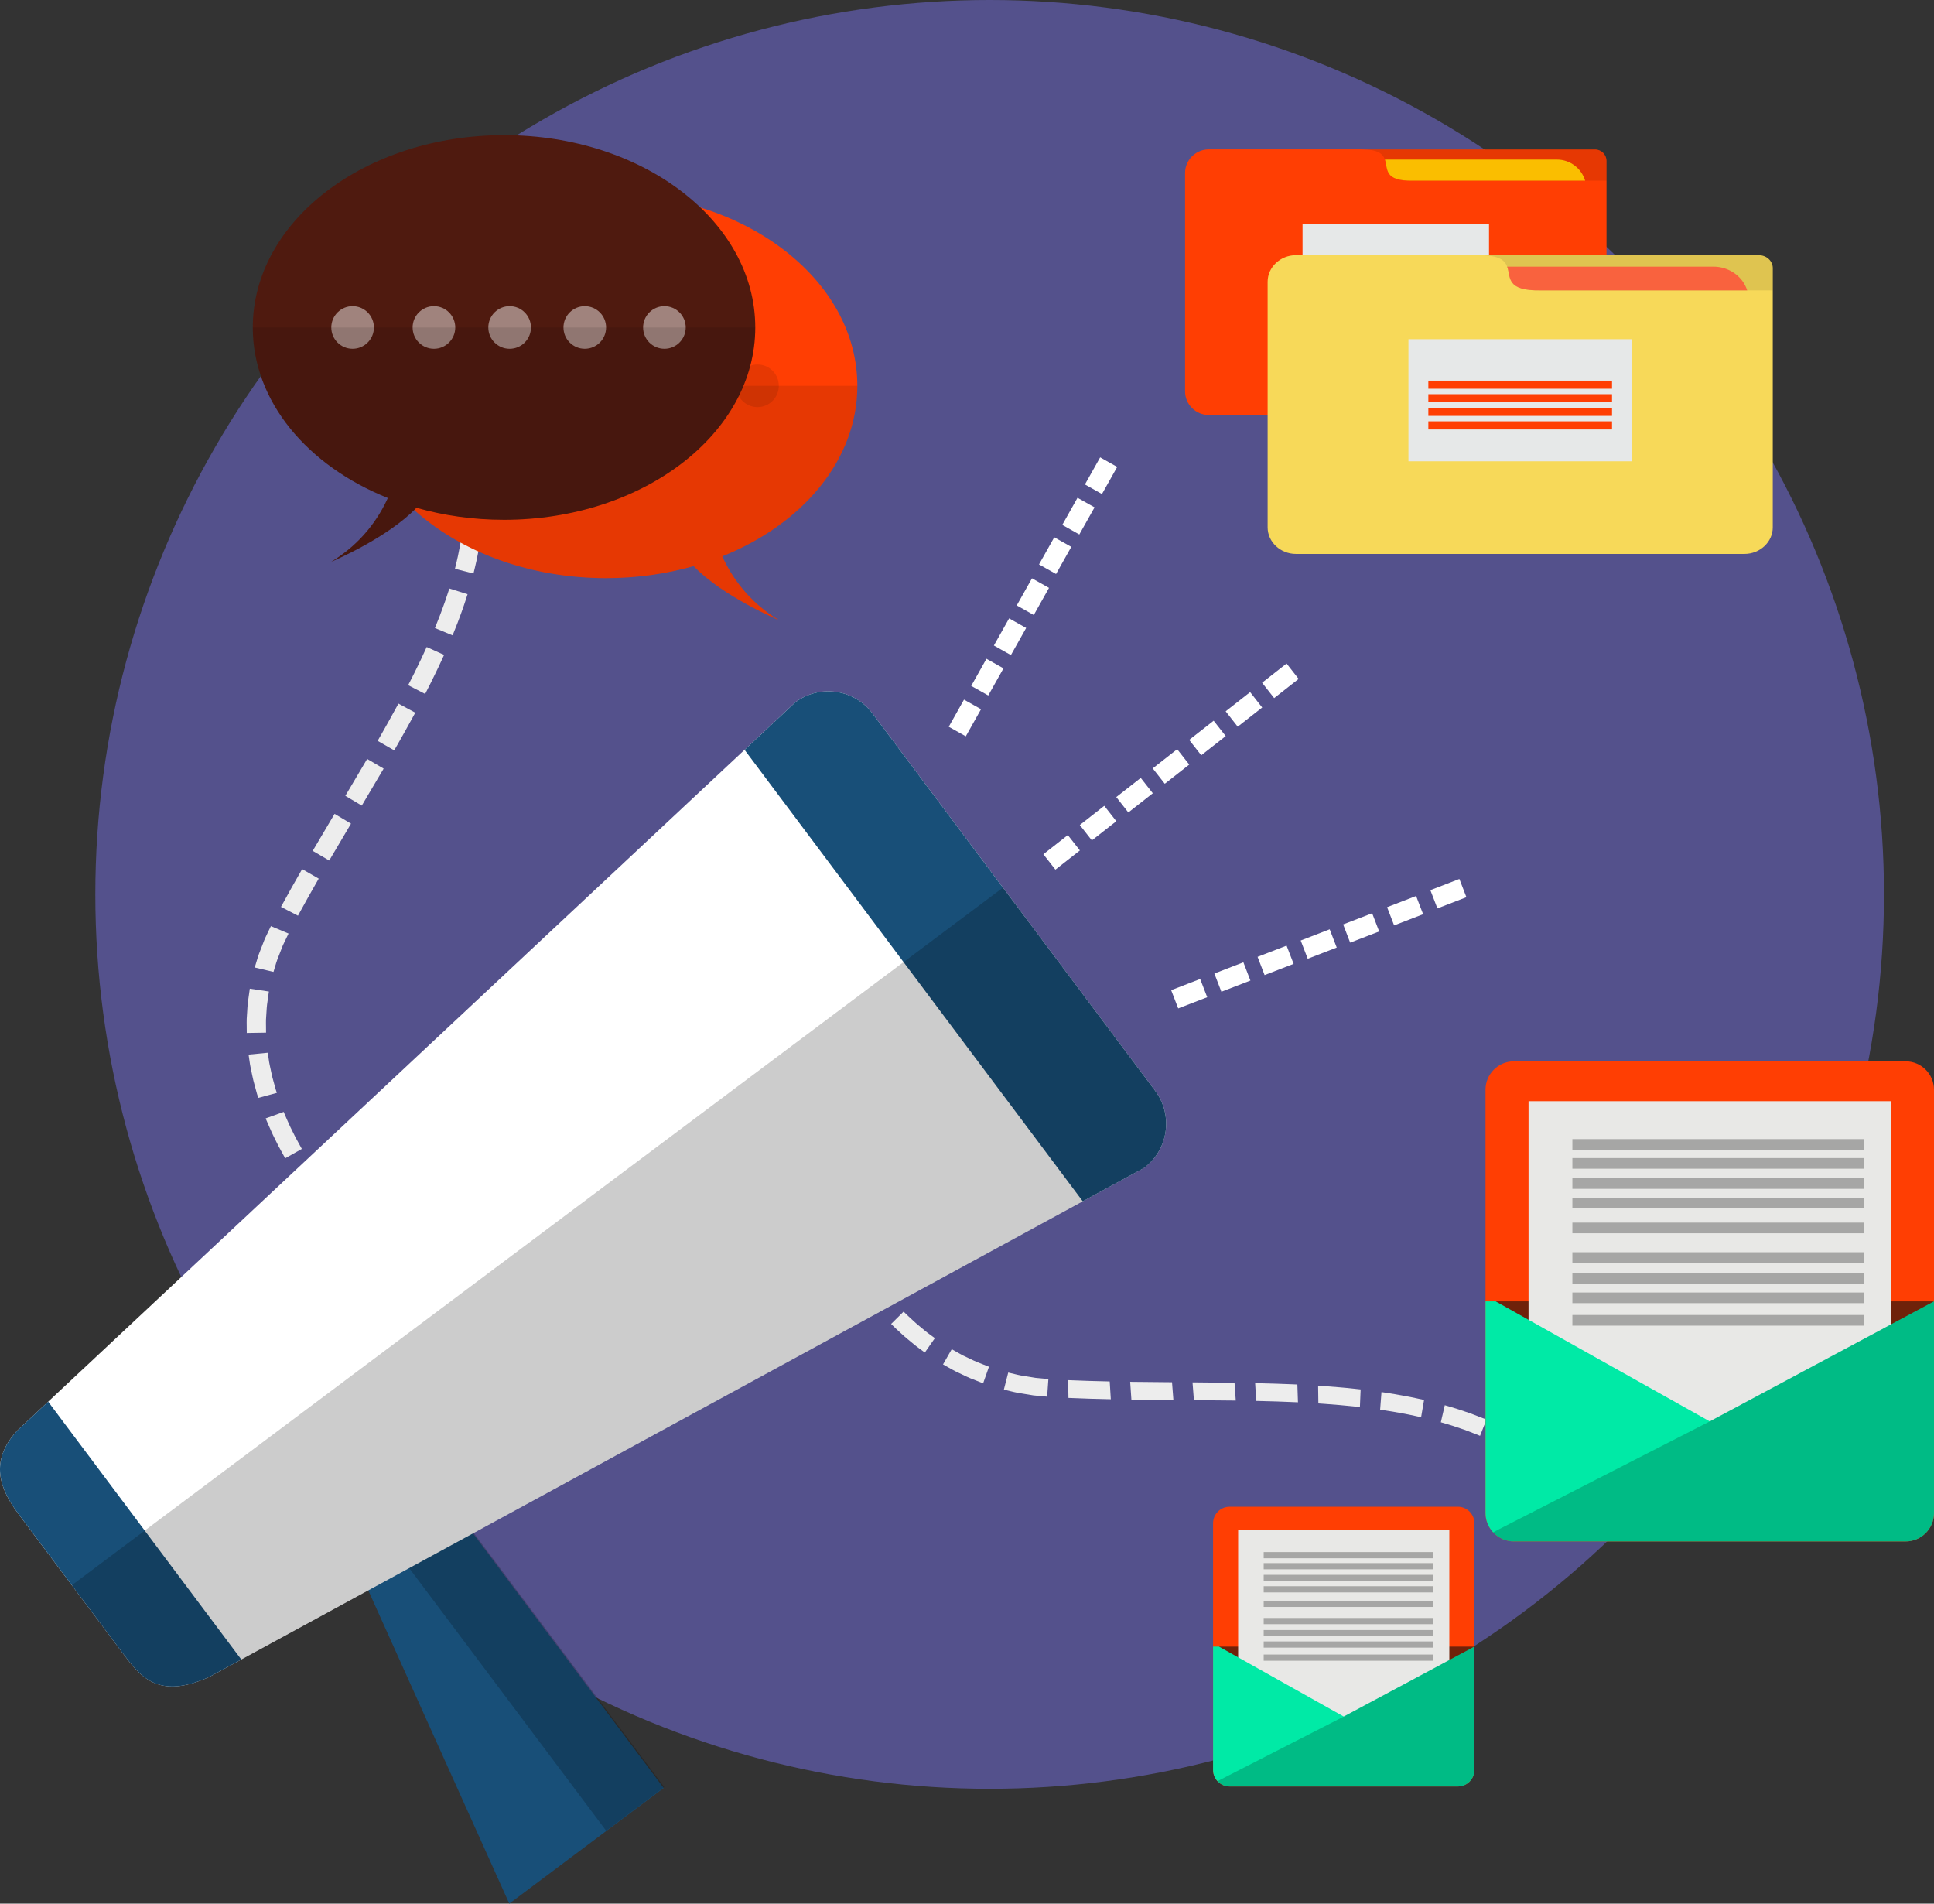 <?xml version="1.0" encoding="utf-8"?>
<!-- Generator: Adobe Illustrator 21.0.2, SVG Export Plug-In . SVG Version: 6.00 Build 0)  -->
<svg version="1.1" id="Capa_1" xmlns="http://www.w3.org/2000/svg" xmlns:xlink="http://www.w3.org/1999/xlink" x="0px" y="0px"
	 viewBox="0 0 220.863 217.376" style="enable-background:new 0 0 220.863 217.376;" xml:space="preserve">
<rect x="0" y="0" width="220.863" height="217.376" fill="#333333" stroke="none"/>
<style type="text/css">
	.st0{fill-rule:evenodd;clip-rule:evenodd;fill:#DDDDDD;}
	.st1{fill:#3B86B1;}
	.st2{opacity:0.25;fill-rule:evenodd;clip-rule:evenodd;fill:#020202;}
	.st3{fill:#FFFFFF;}
	.st4{opacity:0.5;}
	.st5{fill-rule:evenodd;clip-rule:evenodd;fill:#A8A8A8;}
	.st6{fill-rule:evenodd;clip-rule:evenodd;fill:#FFFFFF;}
	.st7{fill-rule:evenodd;clip-rule:evenodd;fill:#3B86B1;}
	.st8{opacity:0.5;fill:#2C6882;}
	.st9{opacity:0.75;fill-rule:evenodd;clip-rule:evenodd;fill:#282828;}
	.st10{opacity:0.5;fill:#FFFFFF;}
	.st11{fill-rule:evenodd;clip-rule:evenodd;fill:none;stroke:#FFFFFF;stroke-miterlimit:10;}
	.st12{fill:none;stroke:#FFFFFF;stroke-miterlimit:10;}
	.st13{fill:#FFFFFF;stroke:#3B86B1;stroke-width:1.714;stroke-miterlimit:10;}
	.st14{fill-rule:evenodd;clip-rule:evenodd;}
	.st15{opacity:0.85;fill:#FFFFFF;}
	.st16{opacity:0.5;fill-rule:evenodd;clip-rule:evenodd;}
	.st17{fill-rule:evenodd;clip-rule:evenodd;fill:#FEFEFE;}
	.st18{fill:#312767;}
	.st19{opacity:0.48;}
	.st20{opacity:0.25;}
	.st21{fill-rule:evenodd;clip-rule:evenodd;fill:#020202;}
	.st22{fill:#757575;}
	.st23{opacity:0.25;clip-path:url(#XMLID_3763_);}
	.st24{fill:#FFFFFF;stroke:#312767;stroke-miterlimit:10;}
	.st25{fill:#ACABC9;}
	.st26{fill-rule:evenodd;clip-rule:evenodd;fill:#312767;}
	.st27{opacity:0.77;fill:#312767;}
	.st28{opacity:0.25;clip-path:url(#XMLID_3771_);}
	.st29{fill:#9490B2;stroke:#2D2D2D;stroke-width:0.25;stroke-miterlimit:10;}
	.st30{fill:#312767;stroke:#2D2D2D;stroke-width:0.25;stroke-miterlimit:10;}
	.st31{fill:#FCFCFC;}
	.st32{fill:#FFFFFF;stroke:#2D2D2D;stroke-width:0.25;stroke-miterlimit:10;}
	.st33{fill-rule:evenodd;clip-rule:evenodd;fill:#484849;stroke:#2D2D2D;stroke-width:0.25;stroke-miterlimit:10;}
	.st34{fill-rule:evenodd;clip-rule:evenodd;fill:#312767;stroke:#2D2D2D;stroke-width:0.25;stroke-miterlimit:10;}
	.st35{fill-rule:evenodd;clip-rule:evenodd;fill:#FFFFFF;stroke:#2D2D2D;stroke-width:0.25;stroke-miterlimit:10;}
	.st36{fill:#484849;stroke:#2D2D2D;stroke-width:0.25;stroke-miterlimit:10;}
	.st37{fill:#FFFFFF;stroke:#FFFFFF;stroke-miterlimit:10;}
	.st38{fill:#54518C;}
	.st39{opacity:0.25;fill-rule:evenodd;clip-rule:evenodd;fill:#FFFFFF;}
	.st40{fill:#D4A800;}
	.st41{fill:#00AEB3;}
	.st42{fill:#38353B;}
	.st43{fill:#FF8400;}
	.st44{fill:#BF3900;}
	.st45{fill:#00AA9C;}
	.st46{opacity:0.25;clip-path:url(#XMLID_3783_);}
	.st47{fill:none;stroke:#ACABC9;stroke-width:5;stroke-miterlimit:10;}
	.st48{opacity:0.25;clip-path:url(#XMLID_3784_);}
	.st49{fill:#DDDDDD;}
	.st50{opacity:0.25;clip-path:url(#XMLID_3790_);}
	.st51{fill-rule:evenodd;clip-rule:evenodd;fill:#FFFFFF;stroke:#FFFFFF;stroke-miterlimit:10;}
	.st52{fill:#F79748;}
	.st53{fill:#FF7900;}
	.st54{fill:#DD7105;}
	.st55{fill:#02897C;}
	.st56{fill:#0EAD9A;}
	.st57{fill:#28C6AF;}
	.st58{fill:#4FE0C7;}
	.st59{fill:#D37D00;}
	.st60{fill:#D14600;}
	.st61{fill:#E5B92E;}
	.st62{fill:#DD571B;}
	.st63{fill:#E28A17;}
	.st64{opacity:0.25;clip-path:url(#XMLID_3791_);}
	.st65{opacity:0.77;fill:#FFFFFF;}
	.st66{fill:#50565B;stroke:#656C70;stroke-miterlimit:10;}
	.st67{fill:#808589;stroke:#656C70;stroke-miterlimit:10;}
	.st68{fill:#252728;stroke:#000000;stroke-miterlimit:10;}
	.st69{fill:#1A1B1C;stroke:#000000;stroke-miterlimit:10;}
	.st70{fill:#A0A6AA;}
	.st71{fill:#262C35;stroke:#161A1E;stroke-miterlimit:10;}
	.st72{fill:#181D23;}
	.st73{fill:#EABA96;stroke:#E0AA86;stroke-miterlimit:10;}
	.st74{fill:#E0AA86;}
	.st75{stroke:#000000;stroke-width:0.75;stroke-linecap:square;stroke-linejoin:bevel;stroke-miterlimit:10;}
	.st76{fill:#0F1C3F;stroke:#182951;stroke-miterlimit:10;}
	.st77{fill:#132354;stroke:#3F6093;stroke-miterlimit:10;}
	.st78{fill:#0F1C3F;}
	.st79{fill:none;stroke:#3F6093;stroke-width:0.75;stroke-miterlimit:10;}
	.st80{fill:#DBA682;}
	.st81{fill:none;stroke:#E0AA86;stroke-miterlimit:10;}
	.st82{fill:none;stroke:#E0AA86;stroke-linejoin:bevel;stroke-miterlimit:10;}
	.st83{fill:#8A0A8E;stroke:#AC34B2;stroke-miterlimit:10;}
	.st84{fill:#810C87;}
	.st85{fill:#680B6D;}
	.st86{fill:#AC34B2;stroke:#AC34B2;stroke-width:0.5;stroke-miterlimit:10;}
	.st87{fill:none;stroke:#959DA0;stroke-width:0.5;stroke-miterlimit:10;}
	.st88{fill:#959DA0;stroke:#959DA0;stroke-width:0.5;stroke-miterlimit:10;}
	.st89{fill:none;stroke:#AC34B2;stroke-miterlimit:10;}
	.st90{fill:#282828;stroke:#000000;stroke-miterlimit:10;}
	.st91{fill:#EABA96;stroke:#E0AA86;stroke-width:0.5;stroke-miterlimit:10;}
	.st92{fill:#B7896A;}
	.st93{stroke:#000000;stroke-miterlimit:10;}
	.st94{fill:#C1A578;}
	.st95{stroke:#000000;stroke-width:0.25;stroke-linecap:round;stroke-linejoin:round;stroke-miterlimit:10;}
	.st96{fill:#FFFFFF;stroke:#000000;stroke-width:0.25;stroke-linecap:round;stroke-linejoin:round;stroke-miterlimit:10;}
	.st97{fill:#70582D;}
	.st98{stroke:#000000;stroke-linecap:round;stroke-linejoin:round;stroke-miterlimit:10;}
	.st99{fill:none;stroke:#D8A27D;stroke-width:0.75;stroke-miterlimit:10;}
	.st100{fill:#561409;}
	.st101{fill:#BA2A13;}
	.st102{fill:#9E3025;stroke:#4C2311;stroke-width:0.25;stroke-miterlimit:10;}
	.st103{fill:#871D08;stroke:#4C2311;stroke-width:0.25;stroke-miterlimit:10;}
	.st104{fill:#DDAC8A;}
	.st105{fill:#A5ABAD;stroke:#959DA0;stroke-width:0.5;stroke-miterlimit:10;}
	.st106{fill:#B1BABC;}
	.st107{fill:none;stroke:#153847;stroke-width:5;stroke-miterlimit:10;}
	.st108{fill:#3CA7AF;}
	.st109{fill:#3DAD8D;}
	.st110{fill:#3DAA61;}
	.st111{fill:#67A53F;}
	.st112{fill:#95A340;}
	.st113{opacity:0.25;clip-path:url(#XMLID_3797_);}
	.st114{opacity:0.25;clip-path:url(#XMLID_3798_);}
	.st115{opacity:0.25;clip-path:url(#XMLID_3804_);}
	.st116{opacity:0.25;clip-path:url(#XMLID_3805_);}
	.st117{clip-path:url(#SVGID_2_);}
	.st118{fill:none;stroke:#3F6093;stroke-miterlimit:10;}
	.st119{fill:none;stroke:#3F6093;stroke-width:0.75;stroke-linecap:round;stroke-linejoin:round;}
	.st120{fill:none;stroke:#3F6093;stroke-width:0.75;stroke-linecap:round;stroke-linejoin:round;stroke-dasharray:0.989,0.989;}
	
		.st121{fill:none;stroke:#3F6093;stroke-width:0.75;stroke-linecap:round;stroke-linejoin:round;stroke-miterlimit:10;stroke-dasharray:1;}
	.st122{fill:#EAEAEA;stroke:#FFFFFF;stroke-width:0.25;stroke-miterlimit:10;}
	.st123{fill:#D8D8D8;}
	.st124{fill:#282828;stroke:#000000;stroke-width:0.75;stroke-miterlimit:10;}
	.st125{opacity:0.33;fill:#FFFFFF;}
	.st126{fill:none;stroke:#000000;stroke-width:1.5;stroke-linecap:round;stroke-linejoin:round;stroke-miterlimit:10;}
	.st127{opacity:0.64;}
	.st128{fill:#C9C9C9;}
	.st129{fill:#FFF064;}
	.st130{fill:#4F4E4F;}
	.st131{fill:#1E2F47;}
	.st132{opacity:0.1;fill:#FFFFFF;}
	.st133{opacity:0.1;}
	.st134{opacity:0.4;fill:#FFFFFF;}
	.st135{fill-rule:evenodd;clip-rule:evenodd;fill:#F39C12;}
	.st136{fill-rule:evenodd;clip-rule:evenodd;fill:#E6E6E6;}
	.st137{fill-rule:evenodd;clip-rule:evenodd;fill:#474646;}
	.st138{fill-rule:evenodd;clip-rule:evenodd;fill:#D84848;}
	.st139{opacity:0.2;fill-rule:evenodd;clip-rule:evenodd;fill:#231F20;}
	.st140{opacity:0.1;fill-rule:evenodd;clip-rule:evenodd;fill:#231F20;}
	.st141{fill-rule:evenodd;clip-rule:evenodd;fill:#4D4D4D;}
	.st142{fill-rule:evenodd;clip-rule:evenodd;fill:#336699;}
	.st143{fill-rule:evenodd;clip-rule:evenodd;fill:#FF6633;}
	.st144{fill-rule:evenodd;clip-rule:evenodd;fill:#0056A3;}
	.st145{fill-rule:evenodd;clip-rule:evenodd;fill:#33CC99;}
	.st146{fill:#CE6405;}
	.st147{opacity:0.2;fill:#FFFFFF;}
	.st148{fill:#1ABC9C;}
	.st149{opacity:0.2;}
	.st150{fill:#0B2E44;}
	.st151{fill-rule:evenodd;clip-rule:evenodd;fill:#154F77;}
	.st152{fill-rule:evenodd;clip-rule:evenodd;fill:#0D3858;}
	.st153{fill-rule:evenodd;clip-rule:evenodd;fill:#FFFEFE;}
	.st154{fill:#AEC647;}
	.st155{fill:#F3AE1B;}
	.st156{fill:#DF3F11;}
	.st157{fill:#BCDEDE;}
	.st158{fill:#C84119;}
	.st159{fill:#6BB5CE;}
	.st160{fill:#00D0E5;}
	.st161{fill:#FF81ED;}
	.st162{fill:#00C982;}
	.st163{opacity:0.7;}
	.st164{opacity:0.4;}
	.st165{fill-rule:evenodd;clip-rule:evenodd;fill:#0B2E44;}
	.st166{opacity:0.8;fill-rule:evenodd;clip-rule:evenodd;fill:#FFFFFF;}
	.st167{fill:#424242;}
	.st168{opacity:0.2;fill-rule:evenodd;clip-rule:evenodd;fill:#FFFFFF;}
	.st169{fill:#D0EDFA;}
	.st170{fill:#FF651F;}
	.st171{fill:#0051C4;}
	.st172{fill:#E46400;}
	.st173{fill:#C0003B;}
	.st174{fill:#FFEA50;}
	.st175{fill:#FF2C0D;}
	.st176{fill:#FF1A2C;}
	.st177{fill:#FF2C4D;}
	.st178{fill:#FFD74C;}
	.st179{fill:#4C4C4B;}
	.st180{fill:#6CD2EA;}
	.st181{fill:#F7674F;}
	.st182{opacity:0.1;fill-rule:evenodd;clip-rule:evenodd;}
	.st183{fill:#BABABA;}
	.st184{fill:#F9B946;}
	.st185{fill:#4D4789;}
	.st186{fill:#DFC2A9;}
	.st187{fill:#BFA490;}
	.st188{fill:#F5D4B2;}
	.st189{fill:#DF584C;}
	.st190{fill:#C2443E;}
	.st191{fill:#DBDBDA;}
	.st192{fill:#2F363E;}
	.st193{fill:#332524;}
	.st194{fill:#473735;}
	.st195{opacity:0.25;clip-path:url(#XMLID_3806_);}
	.st196{fill:#153847;}
	.st197{fill:#52B8BA;}
	.st198{fill:#35373E;}
	.st199{opacity:0.25;clip-path:url(#XMLID_3807_);}
	.st200{opacity:0.31;fill:#34383A;}
	.st201{opacity:0.16;fill:#3D3835;}
	.st202{fill:#D0D1D4;}
	.st203{opacity:0.31;}
	.st204{fill:#34383A;}
	.st205{opacity:0.16;}
	.st206{fill:#3D3835;}
	.st207{opacity:0.25;clip-path:url(#XMLID_3808_);}
	.st208{fill:#F9E1B4;}
	.st209{opacity:0.25;fill:#050505;}
	.st210{fill:#FCC60F;}
	.st211{fill:#74CAEA;}
	.st212{fill:#050505;}
	.st213{opacity:0.25;clip-path:url(#XMLID_3809_);}
	.st214{fill:#FABC8F;}
	.st215{fill:#3FA995;}
	.st216{opacity:0.17;fill:#020202;}
	.st217{fill:#E1E1E1;}
	.st218{opacity:0.17;}
	.st219{fill:#020202;}
	.st220{opacity:0.25;clip-path:url(#XMLID_3810_);}
	.st221{fill:#BF8E00;}
	.st222{fill:#F7D8D7;}
	.st223{fill:#F18636;}
	.st224{fill:#004460;}
	.st225{fill:#D93A37;}
	.st226{fill:#EDEDED;}
	.st227{fill:#184F78;}
	.st228{fill:#FF3E03;}
	.st229{opacity:0.6;fill:#0F0F0F;}
	.st230{fill:#E8E8E6;}
	.st231{fill:#00EAA6;}
	.st232{fill-rule:evenodd;clip-rule:evenodd;fill:#FF3E03;}
	.st233{opacity:0.1;fill-rule:evenodd;clip-rule:evenodd;fill:#020202;}
	.st234{fill-rule:evenodd;clip-rule:evenodd;fill:#FABE00;}
	.st235{fill-rule:evenodd;clip-rule:evenodd;fill:#E6E8E8;}
	.st236{fill-rule:evenodd;clip-rule:evenodd;fill:#F7D959;}
	.st237{fill-rule:evenodd;clip-rule:evenodd;fill:#F9623E;}
	.st238{fill:#4F1A0F;}
	.st239{opacity:0.46;fill:#FFFFFF;}
	.st240{opacity:0.6;}
	.st241{fill:#0F0F0F;}
	.st242{opacity:0.46;}
	.st243{fill:#48505A;}
	.st244{fill:#C3C3C3;}
	.st245{fill:#E9E9EA;}
	.st246{fill:#9D9E9F;}
	.st247{fill:#F6F4F4;}
	.st248{fill:#6B6A6A;}
	.st249{fill:#C09478;}
	.st250{fill:#F7CDA0;}
	.st251{fill:#9E1010;}
	.st252{fill:#F2F2F2;}
	.st253{opacity:0.2;fill:#060606;}
	.st254{fill:#16AFBE;}
	.st255{fill:#DD2222;}
	.st256{fill:#FFEDDC;}
	.st257{fill:#22272B;}
	.st258{fill:#5B6375;}
	.st259{fill:#060606;}
</style>
<g>
	<g id="Background_2_1_">
		<circle class="st38" cx="113.018" cy="102.132" r="102.132"/>
	</g>
	<g id="Notification_Massage_1_">
		<g id="Line_1_">
			<g>
				<g>
					
						<rect x="133.998" y="112.426" transform="matrix(0.933 -0.36 0.36 0.933 -31.745 56.414)" class="st3" width="3.55" height="2.232"/>
				</g>
				<g>
					
						<rect x="138.932" y="110.524" transform="matrix(0.933 -0.36 0.36 0.933 -30.732 58.061)" class="st3" width="3.552" height="2.232"/>
				</g>
				<g>
					
						<rect x="143.867" y="108.623" transform="matrix(0.933 -0.36 0.36 0.933 -29.718 59.708)" class="st3" width="3.552" height="2.231"/>
				</g>
				<g>
					
						<rect x="148.803" y="106.722" transform="matrix(0.933 -0.36 0.36 0.933 -28.714 61.394)" class="st3" width="3.55" height="2.231"/>
				</g>
				<g>
					
						<rect x="153.737" y="104.82" transform="matrix(0.933 -0.359 0.359 0.933 -27.679 62.955)" class="st3" width="3.551" height="2.23"/>
				</g>
				<g>
					
						<rect x="158.672" y="102.918" transform="matrix(0.933 -0.36 0.36 0.933 -26.685 64.69)" class="st3" width="3.55" height="2.23"/>
				</g>
				<g>
					
						<rect x="163.607" y="101.017" transform="matrix(0.933 -0.36 0.36 0.933 -25.663 66.297)" class="st3" width="3.551" height="2.231"/>
				</g>
			</g>
			<g>
				<g>
					
						<rect x="119.459" y="96.121" transform="matrix(0.787 -0.617 0.617 0.787 -34.169 95.606)" class="st3" width="3.551" height="2.231"/>
				</g>
				<g>
					
						<rect x="123.619" y="92.857" transform="matrix(0.787 -0.617 0.617 0.787 -31.267 97.403)" class="st3" width="3.551" height="2.23"/>
				</g>
				<g>
					
						<rect x="127.78" y="89.592" transform="matrix(0.787 -0.617 0.617 0.787 -28.362 99.349)" class="st3" width="3.551" height="2.231"/>
				</g>
				<g>
					
						<rect x="131.941" y="86.327" transform="matrix(0.787 -0.617 0.617 0.787 -25.459 101.209)" class="st3" width="3.55" height="2.231"/>
				</g>
				<g>
					
						<rect x="136.101" y="83.062" transform="matrix(0.787 -0.617 0.617 0.787 -22.554 103.093)" class="st3" width="3.55" height="2.231"/>
				</g>
				<g>
					
						<rect x="140.262" y="79.797" transform="matrix(0.787 -0.617 0.617 0.787 -19.65 104.965)" class="st3" width="3.551" height="2.231"/>
				</g>
				<g>
					
						<rect x="144.421" y="76.532" transform="matrix(0.787 -0.617 0.617 0.787 -16.747 106.837)" class="st3" width="3.551" height="2.231"/>
				</g>
			</g>
			<g>
				<g>
					
						<rect x="108.378" y="80.867" transform="matrix(0.49 -0.872 0.872 0.49 -15.273 137.868)" class="st3" width="3.551" height="2.231"/>
				</g>
				<g>
					
						<rect x="110.969" y="76.257" transform="matrix(0.49 -0.872 0.872 0.49 -9.958 137.722)" class="st3" width="3.552" height="2.231"/>
				</g>
				<g>
					
						<rect x="113.561" y="71.647" transform="matrix(0.49 -0.872 0.872 0.49 -4.62 137.628)" class="st3" width="3.551" height="2.231"/>
				</g>
				<g>
					
						<rect x="116.153" y="67.038" transform="matrix(0.49 -0.872 0.872 0.49 0.741 137.571)" class="st3" width="3.55" height="2.23"/>
				</g>
				<g>
					
						<rect x="118.745" y="62.428" transform="matrix(0.49 -0.872 0.872 0.49 6.034 137.407)" class="st3" width="3.552" height="2.231"/>
				</g>
				<g>
					
						<rect x="121.337" y="57.817" transform="matrix(0.49 -0.872 0.872 0.49 11.441 137.414)" class="st3" width="3.551" height="2.231"/>
				</g>
				<g>
					
						<rect x="123.928" y="53.208" transform="matrix(0.49 -0.872 0.872 0.49 16.777 137.314)" class="st3" width="3.551" height="2.231"/>
				</g>
			</g>
			<g>
				<g>
					<g>
						<path class="st226" d="M40.054,138.793l-1.619,1.465c0,0,0.834,0.932,1.726,1.815
							c0.446,0.443,0.9,0.876,1.251,1.196c0.179,0.16,0.329,0.292,0.432,0.386
							c0.104,0.09,0.164,0.141,0.164,0.141l1.425-1.655c0,0-0.056-0.049-0.155-0.134
							c-0.095-0.085-0.231-0.206-0.395-0.352c-0.327-0.297-0.758-0.71-1.182-1.13
							C40.852,139.685,40.054,138.793,40.054,138.793z"/>
					</g>
					<g>
						<path class="st226" d="M35.694,133.167l-1.826,1.197c0,0,0.042,0.065,0.117,0.181
							c0.075,0.115,0.18,0.28,0.316,0.471c0.271,0.385,0.62,0.907,0.999,1.406c0.737,1.014,1.536,1.977,1.536,1.977
							l1.689-1.384c0,0-0.764-0.921-1.467-1.889c-0.362-0.476-0.692-0.974-0.951-1.34
							c-0.129-0.182-0.23-0.339-0.3-0.449C35.736,133.23,35.694,133.167,35.694,133.167z"/>
					</g>
					<g>
						<path class="st226" d="M32.403,126.966l-2.06,0.74c0,0,0.107,0.299,0.307,0.731
							c0.197,0.432,0.439,1.021,0.731,1.585c0.142,0.284,0.284,0.568,0.416,0.834
							c0.142,0.261,0.276,0.505,0.39,0.714c0.229,0.417,0.382,0.696,0.382,0.696l1.902-1.071
							c0,0-0.141-0.257-0.354-0.645c-0.106-0.194-0.23-0.42-0.363-0.662c-0.124-0.246-0.255-0.51-0.386-0.774
							c-0.274-0.521-0.497-1.067-0.681-1.468C32.504,127.243,32.403,126.966,32.403,126.966z"/>
					</g>
					<g>
						<path class="st226" d="M30.58,120.21l-2.191,0.212c0,0,0.046,0.314,0.114,0.785
							c0.052,0.474,0.207,1.091,0.331,1.712c0.058,0.312,0.141,0.619,0.221,0.905
							c0.078,0.287,0.15,0.555,0.213,0.785c0.059,0.231,0.117,0.42,0.164,0.551
							c0.044,0.131,0.069,0.206,0.069,0.206l2.117-0.57c0,0-0.024-0.069-0.064-0.191
							c-0.044-0.121-0.098-0.297-0.152-0.511c-0.059-0.213-0.126-0.461-0.199-0.727
							c-0.075-0.266-0.154-0.55-0.207-0.84c-0.115-0.577-0.261-1.149-0.309-1.589
							C30.622,120.501,30.58,120.21,30.58,120.21z"/>
					</g>
					<g>
						<path class="st226" d="M30.707,113.222l-2.179-0.327c0,0-0.044,0.314-0.109,0.785
							c-0.034,0.236-0.073,0.511-0.113,0.806c-0.044,0.294-0.046,0.613-0.072,0.929
							c-0.02,0.316-0.04,0.632-0.059,0.93c-0.013,0.296,0,0.575-0.001,0.812
							c0.005,0.476,0.007,0.794,0.007,0.794l2.202-0.035c0,0-0.001-0.295-0.006-0.736
							c0.001-0.221-0.011-0.479,0-0.755c0.018-0.275,0.036-0.569,0.055-0.864c0.025-0.292,0.026-0.589,0.068-0.861
							c0.037-0.274,0.074-0.529,0.105-0.747C30.667,113.515,30.707,113.222,30.707,113.222z"/>
					</g>
					<g>
						<path class="st226" d="M32.953,106.602l-2.017-0.846c0,0-0.138,0.286-0.344,0.715
							c-0.102,0.215-0.222,0.466-0.35,0.734c-0.108,0.278-0.223,0.574-0.338,0.869
							c-0.115,0.296-0.229,0.592-0.338,0.87c-0.109,0.276-0.172,0.547-0.246,0.773
							c-0.136,0.456-0.229,0.76-0.229,0.76l2.141,0.502c0,0,0.085-0.282,0.214-0.705
							c0.069-0.21,0.128-0.461,0.23-0.719c0.1-0.256,0.207-0.531,0.315-0.805c0.106-0.275,0.214-0.549,0.314-0.806
							c0.12-0.249,0.233-0.481,0.328-0.68C32.826,106.867,32.953,106.602,32.953,106.602z"/>
					</g>
					<g>
						<path class="st226" d="M36.398,100.33l-1.893-1.087c0,0-0.607,1.069-1.215,2.138
							c-0.601,1.087-1.202,2.175-1.202,2.175l1.938,1.006c0,0,0.584-1.056,1.167-2.112
							C35.796,101.39,36.398,100.33,36.398,100.33z"/>
					</g>
				</g>
				<g>
					<g>
						<polygon class="st226" points="40.086,94.051 38.21,92.933 35.712,97.16 37.598,98.262 						"/>
					</g>
					<g>
						<polygon class="st226" points="43.812,87.767 41.929,86.664 39.438,90.874 41.314,91.991 						"/>
					</g>
					<g>
						<path class="st226" d="M47.424,81.381l-1.921-1.036c0,0-0.588,1.066-1.175,2.132
							c-0.592,1.064-1.202,2.12-1.202,2.12l1.893,1.087c0,0,0.615-1.065,1.215-2.142
							c0.304-0.535,0.596-1.079,0.82-1.485C47.276,81.651,47.424,81.381,47.424,81.381z"/>
					</g>
					<g>
						<path class="st226" d="M50.716,74.781l-1.988-0.899c0,0-0.126,0.275-0.316,0.686
							c-0.185,0.414-0.448,0.96-0.714,1.504c-0.261,0.546-0.532,1.089-0.741,1.492
							c-0.207,0.405-0.345,0.676-0.345,0.676l1.941,1c0,0,0.14-0.275,0.351-0.689
							c0.212-0.411,0.489-0.966,0.756-1.525c0.274-0.556,0.542-1.115,0.733-1.541
							C50.588,75.063,50.716,74.781,50.716,74.781z"/>
					</g>
					<g>
						<path class="st226" d="M53.397,67.853l-2.082-0.652c0,0-0.094,0.285-0.233,0.712
							c-0.134,0.429-0.335,0.995-0.545,1.559c-0.199,0.566-0.421,1.126-0.591,1.545
							c-0.168,0.42-0.279,0.699-0.279,0.699l2.019,0.834c0,0,0.115-0.29,0.289-0.725
							c0.175-0.432,0.406-1.012,0.614-1.602c0.216-0.585,0.427-1.174,0.566-1.624
							C53.301,68.151,53.397,67.853,53.397,67.853z"/>
					</g>
					<g>
						<path class="st226" d="M55.001,60.526l-2.169-0.247c0,0-0.007,0.074-0.02,0.203
							c-0.02,0.128-0.046,0.311-0.079,0.531c-0.068,0.44-0.136,1.028-0.264,1.611
							c-0.113,0.584-0.224,1.167-0.339,1.601c-0.105,0.434-0.175,0.724-0.175,0.724l2.115,0.54
							c0,0,0.074-0.306,0.185-0.765c0.121-0.456,0.24-1.076,0.36-1.696c0.134-0.616,0.209-1.247,0.281-1.716
							c0.034-0.235,0.063-0.431,0.083-0.568C54.993,60.605,55.001,60.526,55.001,60.526z"/>
					</g>
					<g>
						<path class="st226" d="M54.896,52.959l-2.159,0.324c0,0,0.043,0.29,0.106,0.726
							c0.054,0.436,0.087,1.024,0.141,1.609c0.022,0.589,0.026,1.177,0.039,1.619
							c-0.015,0.442-0.026,0.736-0.026,0.736l2.182,0.075c0,0,0.011-0.319,0.028-0.795
							c-0.013-0.479-0.016-1.116-0.043-1.754c-0.056-0.636-0.095-1.274-0.152-1.749
							C54.942,53.276,54.896,52.959,54.896,52.959z"/>
					</g>
				</g>
			</g>
			<g>
				<g>
					<g>
						<path class="st226" d="M94.624,136.308l-1.992,0.584c0,0-0.453-1.114-0.835-2.25
							c-0.191-0.568-0.374-1.139-0.5-1.572c-0.061-0.219-0.113-0.403-0.149-0.53
							c-0.034-0.126-0.052-0.199-0.052-0.199l2.074-0.338c0,0,0.018,0.069,0.049,0.189
							c0.034,0.116,0.08,0.284,0.138,0.484c0.116,0.405,0.289,0.946,0.472,1.486
							C94.191,135.243,94.624,136.308,94.624,136.308z"/>
					</g>
					<g>
						<path class="st226" d="M97.646,142.489l-1.849,0.877c0,0-0.039-0.065-0.107-0.181
							c-0.069-0.114-0.166-0.278-0.275-0.479c-0.219-0.401-0.524-0.929-0.795-1.471
							c-0.566-1.076-1.061-2.177-1.061-2.177l1.952-0.677c0,0,0.474,1.054,1.012,2.078
							c0.259,0.517,0.55,1.02,0.758,1.402c0.103,0.191,0.196,0.348,0.261,0.456
							C97.608,142.427,97.646,142.489,97.646,142.489z"/>
					</g>
					<g>
						<path class="st226" d="M101.639,148.097l-1.55,1.285c0,0-0.214-0.23-0.506-0.598
							c-0.294-0.365-0.703-0.841-1.067-1.346c-0.188-0.25-0.374-0.499-0.55-0.734
							c-0.166-0.239-0.321-0.463-0.455-0.654c-0.265-0.384-0.441-0.64-0.441-0.64l1.771-0.999
							c0,0,0.164,0.237,0.41,0.594c0.123,0.177,0.268,0.385,0.421,0.606c0.163,0.217,0.336,0.45,0.51,0.681
							c0.336,0.469,0.718,0.91,0.989,1.25C101.44,147.885,101.639,148.097,101.639,148.097z"/>
					</g>
					<g>
						<path class="st226" d="M106.761,152.804l-1.145,1.642c0,0-0.255-0.188-0.639-0.47
							c-0.392-0.269-0.865-0.69-1.356-1.087c-0.247-0.196-0.48-0.41-0.696-0.612
							c-0.217-0.2-0.42-0.388-0.594-0.547c-0.176-0.158-0.318-0.295-0.411-0.395
							c-0.096-0.099-0.151-0.155-0.151-0.155l1.426-1.411c0,0,0.051,0.052,0.14,0.144
							c0.087,0.093,0.217,0.22,0.381,0.367c0.161,0.149,0.349,0.322,0.551,0.509
							c0.2,0.188,0.415,0.386,0.645,0.569c0.456,0.37,0.892,0.762,1.256,1.012
							C106.523,152.63,106.761,152.804,106.761,152.804z"/>
					</g>
					<g>
						<path class="st226" d="M112.94,156.069l-0.666,1.892c0,0-0.295-0.116-0.736-0.291
							c-0.221-0.087-0.479-0.189-0.755-0.297c-0.276-0.109-0.558-0.259-0.845-0.391
							c-0.286-0.136-0.572-0.272-0.841-0.4c-0.266-0.134-0.504-0.278-0.712-0.391
							c-0.415-0.234-0.692-0.388-0.692-0.388l0.995-1.737c0,0,0.257,0.144,0.642,0.359
							c0.194,0.106,0.415,0.241,0.661,0.365c0.249,0.117,0.515,0.245,0.781,0.371
							c0.267,0.121,0.526,0.264,0.784,0.362c0.256,0.101,0.496,0.195,0.701,0.276
							C112.666,155.961,112.94,156.069,112.94,156.069z"/>
					</g>
					<g>
						<path class="st226" d="M119.726,157.471l-0.142,2.014c0,0-0.31-0.029-0.776-0.071
							c-0.234-0.022-0.505-0.047-0.797-0.075c-0.29-0.047-0.599-0.099-0.908-0.15
							c-0.309-0.05-0.619-0.102-0.909-0.15c-0.29-0.047-0.556-0.128-0.786-0.176
							c-0.46-0.111-0.766-0.184-0.766-0.184l0.497-1.947c0,0,0.284,0.068,0.71,0.17
							c0.215,0.045,0.461,0.12,0.73,0.163c0.27,0.044,0.558,0.09,0.845,0.137c0.286,0.046,0.574,0.094,0.842,0.138
							c0.271,0.025,0.524,0.047,0.74,0.068C119.437,157.445,119.726,157.471,119.726,157.471z"/>
					</g>
					<g>
						<path class="st226" d="M126.729,157.748l0.125,2.032c0,0-1.204-0.031-2.407-0.062
							c-1.215-0.046-2.43-0.091-2.43-0.091l-0.035-2.027c0,0,1.181,0.044,2.362,0.087
							C125.536,157.718,126.729,157.748,126.729,157.748z"/>
					</g>
				</g>
				<g>
					<g>
						<polygon class="st226" points="133.845,157.838 134.003,159.869 129.206,159.822 129.066,157.791 						"/>
					</g>
					<g>
						<polygon class="st226" points="140.984,157.898 141.126,159.93 136.345,159.884 136.187,157.853 						"/>
					</g>
					<g>
						<path class="st226" d="M148.16,158.098l0.068,2.03c0,0-1.191-0.046-2.382-0.093
							c-1.191-0.04-2.385-0.064-2.385-0.064l-0.124-2.031c0,0,1.202,0.024,2.408,0.065
							c0.604,0.015,1.207,0.044,1.66,0.061C147.859,158.086,148.16,158.098,148.16,158.098z"/>
					</g>
					<g>
						<path class="st226" d="M155.385,158.657l-0.083,2.017c0,0-0.296-0.031-0.74-0.08
							c-0.444-0.051-1.038-0.106-1.63-0.155c-0.592-0.055-1.186-0.101-1.632-0.129
							c-0.446-0.031-0.742-0.052-0.742-0.052l-0.028-2.026c0,0,0.302,0.021,0.757,0.052
							c0.454,0.029,1.06,0.075,1.667,0.131c0.607,0.051,1.214,0.106,1.67,0.16
							C155.081,158.625,155.385,158.657,155.385,158.657z"/>
					</g>
					<g>
						<path class="st226" d="M162.629,159.859l-0.339,1.974c0,0-0.291-0.062-0.726-0.158
							c-0.435-0.101-1.019-0.212-1.605-0.317c-0.582-0.115-1.17-0.207-1.612-0.274
							c-0.44-0.069-0.735-0.115-0.735-0.115l0.154-2.009c0,0,0.305,0.047,0.761,0.119
							c0.456,0.07,1.065,0.165,1.672,0.284c0.609,0.11,1.218,0.225,1.671,0.331
							C162.326,159.794,162.629,159.859,162.629,159.859z"/>
					</g>
					<g>
						<path class="st226" d="M169.752,162.113l-0.733,1.846c0,0-0.068-0.029-0.186-0.081
							c-0.12-0.046-0.292-0.114-0.5-0.194c-0.415-0.158-0.961-0.386-1.526-0.566
							c-0.561-0.191-1.122-0.385-1.552-0.501c-0.426-0.125-0.711-0.209-0.711-0.209l0.452-1.945
							c0,0,0.301,0.089,0.751,0.221c0.454,0.124,1.049,0.328,1.645,0.531c0.599,0.19,1.183,0.435,1.626,0.602
							c0.221,0.086,0.405,0.158,0.534,0.208C169.68,162.082,169.752,162.113,169.752,162.113z"/>
					</g>
					<g>
						<path class="st226" d="M176.337,165.843l-1.229,1.562c0,0-0.235-0.174-0.59-0.434
							c-0.359-0.254-0.859-0.564-1.347-0.887c-0.505-0.301-1.02-0.589-1.401-0.811
							c-0.394-0.2-0.656-0.335-0.656-0.335l0.89-1.772c0,0,0.282,0.145,0.708,0.361
							c0.414,0.24,0.971,0.551,1.517,0.879c0.534,0.35,1.075,0.689,1.466,0.965
							C176.08,165.652,176.337,165.843,176.337,165.843z"/>
					</g>
				</g>
			</g>
		</g>
		<g id="Command_3_">
			<g>
				<polygon class="st227" points="75.79,204.171 58.162,217.376 41.059,179.385 51.413,171.628 				"/>
			</g>
			<g class="st149">
				
					<rect x="56.183" y="170.229" transform="matrix(0.8 -0.6 0.6 0.8 -102.145 74.201)" width="8.304" height="40.47"/>
			</g>
			<g>
				<path class="st3" d="M131.916,124.553c2.083,2.782,1.519,6.727-1.262,8.81L23.911,191.484
					c-5.876,2.653-7.879-0.021-9.963-2.802L2.104,172.872c-2.085-2.782-3.388-5.981-0.135-9.511l88.853-83.163
					c2.782-2.083,6.727-1.517,8.812,1.264L131.916,124.553z"/>
			</g>
			<g>
				<path class="st227" d="M5.5,160.056l-3.531,3.305c-3.253,3.531-1.95,6.729,0.135,9.511l11.844,15.811
					c2.084,2.781,4.087,5.456,9.963,2.802l3.646-1.985L5.5,160.056z"/>
			</g>
			<g>
				<path class="st227" d="M90.823,80.198l-5.794,5.424l38.62,51.555l7.004-3.813
					c2.781-2.084,3.346-6.028,1.262-8.81L99.634,81.461C97.549,78.68,93.605,78.114,90.823,80.198z"/>
			</g>
			<g class="st149">
				<path d="M8.204,181.014l5.744,7.668c2.084,2.781,4.087,5.456,9.963,2.802l106.742-58.121
					c2.781-2.084,3.346-6.028,1.262-8.81l-17.378-23.196L8.204,181.014z"/>
			</g>
		</g>
		<g id="Mail_1_">
			<g id="Envelop_3_">
				<g id="Envelop_4_">
					<g>
						<path class="st228" d="M168.376,202.108c0,1.044-0.846,1.891-1.891,1.891h-26.061
							c-1.045,0-1.891-0.847-1.891-1.891v-28.163c0-1.045,0.846-1.891,1.891-1.891h26.061
							c1.045,0,1.891,0.846,1.891,1.891V202.108z"/>
					</g>
					<g class="st240">
						<path class="st241" d="M139.211,188.026h29.165l-10.665,7.645c0,0-8.67,1.97-10.168,0.866
							c-1.497-1.102-6.857-4.728-6.857-4.728L139.211,188.026z"/>
					</g>
					<g>
						<rect x="141.397" y="174.708" class="st230" width="24.116" height="26.402"/>
					</g>
					<g>
						<path class="st231" d="M139.211,188.026h-0.677v14.082c0,1.044,0.846,1.891,1.891,1.891h26.061
							c1.045,0,1.891-0.847,1.891-1.891V188.026l-14.921,7.987L139.211,188.026z"/>
					</g>
					<g class="st149">
						<path d="M140.424,203.999h26.061c1.045,0,1.891-0.847,1.891-1.891V188.026l-14.921,7.987l-14.417,7.378
							C139.383,203.764,139.876,203.999,140.424,203.999z"/>
					</g>
				</g>
				<g id="Text_2_" class="st164">
					<g class="st163">
						<rect x="144.313" y="177.23" width="19.388" height="0.709"/>
					</g>
					<g class="st163">
						<rect x="144.313" y="178.491" width="19.388" height="0.709"/>
					</g>
					<g class="st163">
						<rect x="144.313" y="179.829" width="19.388" height="0.71"/>
					</g>
					<g class="st163">
						<rect x="144.313" y="181.131" width="19.388" height="0.709"/>
					</g>
					<g class="st163">
						<rect x="144.313" y="182.785" width="19.388" height="0.71"/>
					</g>
					<g class="st163">
						<rect x="144.313" y="184.756" width="19.388" height="0.709"/>
					</g>
					<g class="st163">
						<rect x="144.313" y="186.135" width="19.388" height="0.71"/>
					</g>
					<g class="st163">
						<rect x="144.313" y="187.435" width="19.388" height="0.71"/>
					</g>
					<g class="st163">
						<rect x="144.313" y="188.932" width="19.388" height="0.71"/>
					</g>
				</g>
			</g>
			<g id="Envelop_1_">
				<g id="Envelop_2_">
					<g>
						<path class="st228" d="M220.863,172.769c0,1.792-1.455,3.247-3.247,3.247h-44.724
							c-1.793,0-3.247-1.455-3.247-3.247v-48.331c0-1.794,1.454-3.246,3.247-3.246h44.724
							c1.792,0,3.247,1.452,3.247,3.246V172.769z"/>
					</g>
					<g class="st240">
						<path class="st241" d="M170.807,148.604h50.056l-18.305,13.118c0,0-14.878,3.382-17.448,1.489
							c-2.57-1.893-11.766-8.115-11.766-8.115L170.807,148.604z"/>
					</g>
					<g>
						<rect x="174.559" y="125.746" class="st230" width="41.389" height="45.311"/>
					</g>
					<g>
						<path class="st231" d="M170.807,148.604h-1.162v24.165c0,1.792,1.454,3.247,3.247,3.247h44.724
							c1.792,0,3.247-1.455,3.247-3.247v-24.165l-25.61,13.705L170.807,148.604z"/>
					</g>
					<g class="st149">
						<path d="M172.892,176.016h44.724c1.792,0,3.247-1.455,3.247-3.247v-24.165l-25.61,13.705l-24.741,12.662
							C171.105,175.613,171.95,176.016,172.892,176.016z"/>
					</g>
				</g>
				<g id="Text_1_" class="st164">
					<g class="st163">
						<rect x="179.565" y="130.074" width="33.272" height="1.217"/>
					</g>
					<g class="st163">
						<rect x="179.565" y="132.239" width="33.272" height="1.216"/>
					</g>
					<g class="st163">
						<rect x="179.565" y="134.537" width="33.272" height="1.217"/>
					</g>
					<g class="st163">
						<rect x="179.565" y="136.769" width="33.272" height="1.218"/>
					</g>
					<g class="st163">
						<rect x="179.565" y="139.611" width="33.272" height="1.216"/>
					</g>
					<g class="st163">
						<rect x="179.565" y="142.991" width="33.272" height="1.217"/>
					</g>
					<g class="st163">
						<rect x="179.565" y="145.357" width="33.272" height="1.217"/>
					</g>
					<g class="st163">
						<rect x="179.565" y="147.59" width="33.272" height="1.217"/>
					</g>
					<g class="st163">
						<rect x="179.565" y="150.159" width="33.272" height="1.218"/>
					</g>
				</g>
			</g>
		</g>
		<g id="Document_1_">
			<g>
				<g>
					<path class="st232" d="M182.157,17.067h-26.313c-0.113-0.004-0.225-0.009-0.349-0.009c-5.821,0-11.642,0-17.462,0
						c-1.484,0-2.698,1.216-2.698,2.698v24.935c0,1.482,1.215,2.697,2.698,2.697h42.732
						c1.482,0,2.699-1.215,2.699-2.697V20.633v-2.26C183.464,17.654,182.876,17.067,182.157,17.067z M156.24,17.093
						h-0.001H156.24z M156.589,17.136h-0.004H156.589z M158.727,19.959c0.01,0.011,0.018,0.022,0.029,0.034
						C158.745,19.982,158.737,19.971,158.727,19.959z M158.541,19.688c0.002,0.005,0.005,0.01,0.006,0.015
						C158.546,19.698,158.544,19.693,158.541,19.688z M158.624,19.827c0.006,0.009,0.011,0.017,0.017,0.026
						C158.635,19.845,158.63,19.836,158.624,19.827z M158.855,20.086c0.014,0.011,0.026,0.024,0.041,0.036
						C158.881,20.11,158.869,20.097,158.855,20.086z M159.01,20.202c0.019,0.012,0.036,0.026,0.056,0.037
						C159.046,20.228,159.029,20.215,159.01,20.202z M159.197,20.308c0.024,0.011,0.045,0.025,0.071,0.036
						C159.243,20.333,159.221,20.32,159.197,20.308z M159.418,20.402c0.03,0.01,0.056,0.022,0.087,0.033
						C159.475,20.424,159.448,20.412,159.418,20.402z M159.68,20.482c0.035,0.009,0.068,0.019,0.105,0.028
						C159.747,20.501,159.715,20.491,159.68,20.482z M159.982,20.547c0.043,0.006,0.08,0.015,0.124,0.021
						C160.062,20.562,160.025,20.553,159.982,20.547z M160.341,20.595c0.045,0.005,0.085,0.01,0.131,0.014
						C160.426,20.605,160.386,20.6,160.341,20.595z M160.769,20.625c0.04,0.002,0.078,0.005,0.12,0.006
						C160.847,20.63,160.81,20.627,160.769,20.625z"/>
				</g>
				<g class="st133">
					<path class="st21" d="M182.157,17.067h-26.313c4.487,0.17,0.27,3.66,5.516,3.566h22.105v-2.26
						C183.464,17.654,182.876,17.067,182.157,17.067z"/>
				</g>
				<g>
					<path class="st234" d="M161.359,20.633h19.666c-0.411-1.387-1.7-2.409-3.215-2.409h-19.653
						C158.521,19.291,158.009,20.693,161.359,20.633z"/>
				</g>
				<g>
					<rect x="148.751" y="25.59" class="st235" width="21.294" height="12.393"/>
				</g>
				<g>
					<rect x="150.647" y="29.795" class="st14" width="17.502" height="0.824"/>
				</g>
				<g>
					<rect x="150.647" y="31.172" class="st14" width="17.502" height="0.825"/>
				</g>
				<g>
					<rect x="150.647" y="32.549" class="st14" width="17.502" height="0.825"/>
				</g>
				<g>
					<rect x="150.647" y="33.928" class="st14" width="17.502" height="0.824"/>
				</g>
				<g class="st149">
					<path d="M173.607,47.389h7.159c1.482,0,2.699-1.215,2.699-2.697V29.569
						C181.585,35.6,178.365,43.511,173.607,47.389z"/>
				</g>
			</g>
			<g id="Document_2_">
				<g>
					<path class="st236" d="M200.885,29.147h-31.54c-0.135-0.005-0.27-0.009-0.417-0.009c-6.977,0-13.953,0-20.93,0
						c-1.777,0-3.235,1.367-3.235,3.035v28.045c0,1.667,1.458,3.035,3.235,3.035h51.219
						c1.776,0,3.233-1.367,3.233-3.035V33.158v-2.541C202.45,29.807,201.746,29.147,200.885,29.147z M169.82,29.176
						h-0.001H169.82z M170.237,29.225h-0.002H170.237z M172.801,32.401c0.011,0.013,0.022,0.025,0.035,0.037
						C172.823,32.426,172.812,32.413,172.801,32.401z M172.578,32.096c0.002,0.006,0.005,0.011,0.009,0.016
						C172.583,32.107,172.581,32.101,172.578,32.096z M172.677,32.251c0.007,0.01,0.014,0.02,0.021,0.03
						C172.691,32.271,172.685,32.261,172.677,32.251z M172.954,32.542c0.016,0.014,0.031,0.029,0.049,0.041
						C172.986,32.571,172.971,32.556,172.954,32.542z M173.141,32.673c0.022,0.015,0.043,0.029,0.068,0.042
						C173.183,32.702,173.163,32.688,173.141,32.673z M173.364,32.793c0.029,0.012,0.055,0.027,0.086,0.04
						C173.419,32.821,173.393,32.806,173.364,32.793z M173.631,32.898c0.035,0.012,0.068,0.025,0.105,0.036
						C173.698,32.923,173.666,32.91,173.631,32.898z M173.943,32.988c0.043,0.01,0.08,0.022,0.125,0.031
						C174.023,33.011,173.986,32.998,173.943,32.988z M174.307,33.06c0.049,0.007,0.095,0.018,0.147,0.025
						C174.402,33.078,174.356,33.068,174.307,33.06z M174.737,33.116c0.052,0.005,0.1,0.011,0.156,0.015
						C174.837,33.127,174.789,33.12,174.737,33.116z M175.249,33.149c0.049,0.001,0.094,0.005,0.144,0.006
						C175.343,33.154,175.298,33.151,175.249,33.149z"/>
				</g>
				<g class="st133">
					<path class="st21" d="M200.885,29.147h-31.54c5.378,0.191,0.325,4.117,6.612,4.011h26.493v-2.541
						C202.45,29.807,201.746,29.147,200.885,29.147z"/>
				</g>
				<g>
					<path class="st237" d="M175.957,33.158h23.572c-0.492-1.56-2.037-2.71-3.855-2.71h-23.555
						C172.554,31.648,171.941,33.225,175.957,33.158z"/>
				</g>
				<g>
					<rect x="160.845" y="38.734" class="st235" width="25.522" height="13.941"/>
				</g>
				<g>
					<rect x="163.117" y="43.463" class="st232" width="20.976" height="0.927"/>
				</g>
				<g>
					<rect x="163.117" y="45.013" class="st232" width="20.976" height="0.926"/>
				</g>
				<g>
					<rect x="163.117" y="46.563" class="st232" width="20.976" height="0.927"/>
				</g>
				<g>
					<rect x="163.117" y="48.111" class="st232" width="20.976" height="0.929"/>
				</g>
			</g>
		</g>
		<g id="Command_1_">
			<g>
				<g>
					<path class="st228" d="M69.215,22.092c15.846,0,28.692,9.832,28.692,21.962c0,8.464-6.261,15.806-15.425,19.473
						c1.027,2.267,2.941,5.144,6.458,7.282c0,0-6.375-2.675-9.725-6.166c-3.115,0.887-6.483,1.374-10,1.374
						c-15.846,0-28.692-9.833-28.692-21.962S53.37,22.092,69.215,22.092z"/>
				</g>
				<g>
					<g class="st133">
						<circle cx="86.506" cy="44.054" r="2.433"/>
					</g>
					<g class="st133">
						<circle cx="77.219" cy="44.054" r="2.433"/>
					</g>
					<g class="st133">
						<circle cx="68.575" cy="44.054" r="2.434"/>
					</g>
					<g class="st133">
						<circle cx="59.993" cy="44.054" r="2.433"/>
					</g>
					<g class="st133">
						<circle cx="50.899" cy="44.054" r="2.433"/>
					</g>
				</g>
				<g class="st133">
					<path d="M97.907,44.054c-0.001,8.464-6.261,15.806-15.425,19.473c1.027,2.267,2.941,5.144,6.458,7.282
						c0,0-6.375-2.675-9.725-6.166c-3.115,0.887-6.483,1.374-10,1.374c-15.846,0-28.692-9.833-28.692-21.962
						H97.907z"/>
				</g>
			</g>
			<g>
				<g>
					<path class="st238" d="M57.559,15.431c-15.846,0-28.69,9.833-28.69,21.962c0,8.464,6.259,15.806,15.423,19.473
						c-1.027,2.267-2.941,5.144-6.458,7.282c0,0,6.375-2.675,9.725-6.165c3.115,0.887,6.483,1.373,10,1.373
						c15.846,0,28.692-9.832,28.692-21.962S73.405,15.431,57.559,15.431z"/>
				</g>
				<g>
					<g class="st242">
						<circle class="st3" cx="40.268" cy="37.394" r="2.433"/>
					</g>
					<g class="st242">
						<circle class="st3" cx="49.556" cy="37.394" r="2.434"/>
					</g>
					<g class="st242">
						<circle class="st3" cx="58.2" cy="37.394" r="2.434"/>
					</g>
					<g class="st242">
						<circle class="st3" cx="66.782" cy="37.394" r="2.433"/>
					</g>
					<g class="st242">
						<circle class="st3" cx="75.876" cy="37.394" r="2.433"/>
					</g>
				</g>
				<g class="st133">
					<path d="M28.869,37.394c0,8.464,6.259,15.806,15.423,19.473c-1.027,2.267-2.941,5.144-6.458,7.282
						c0,0,6.375-2.675,9.725-6.165c3.115,0.887,6.483,1.373,10,1.373c15.846,0,28.692-9.832,28.692-21.962H28.869
						z"/>
				</g>
			</g>
		</g>
	</g>
</g>
</svg>
